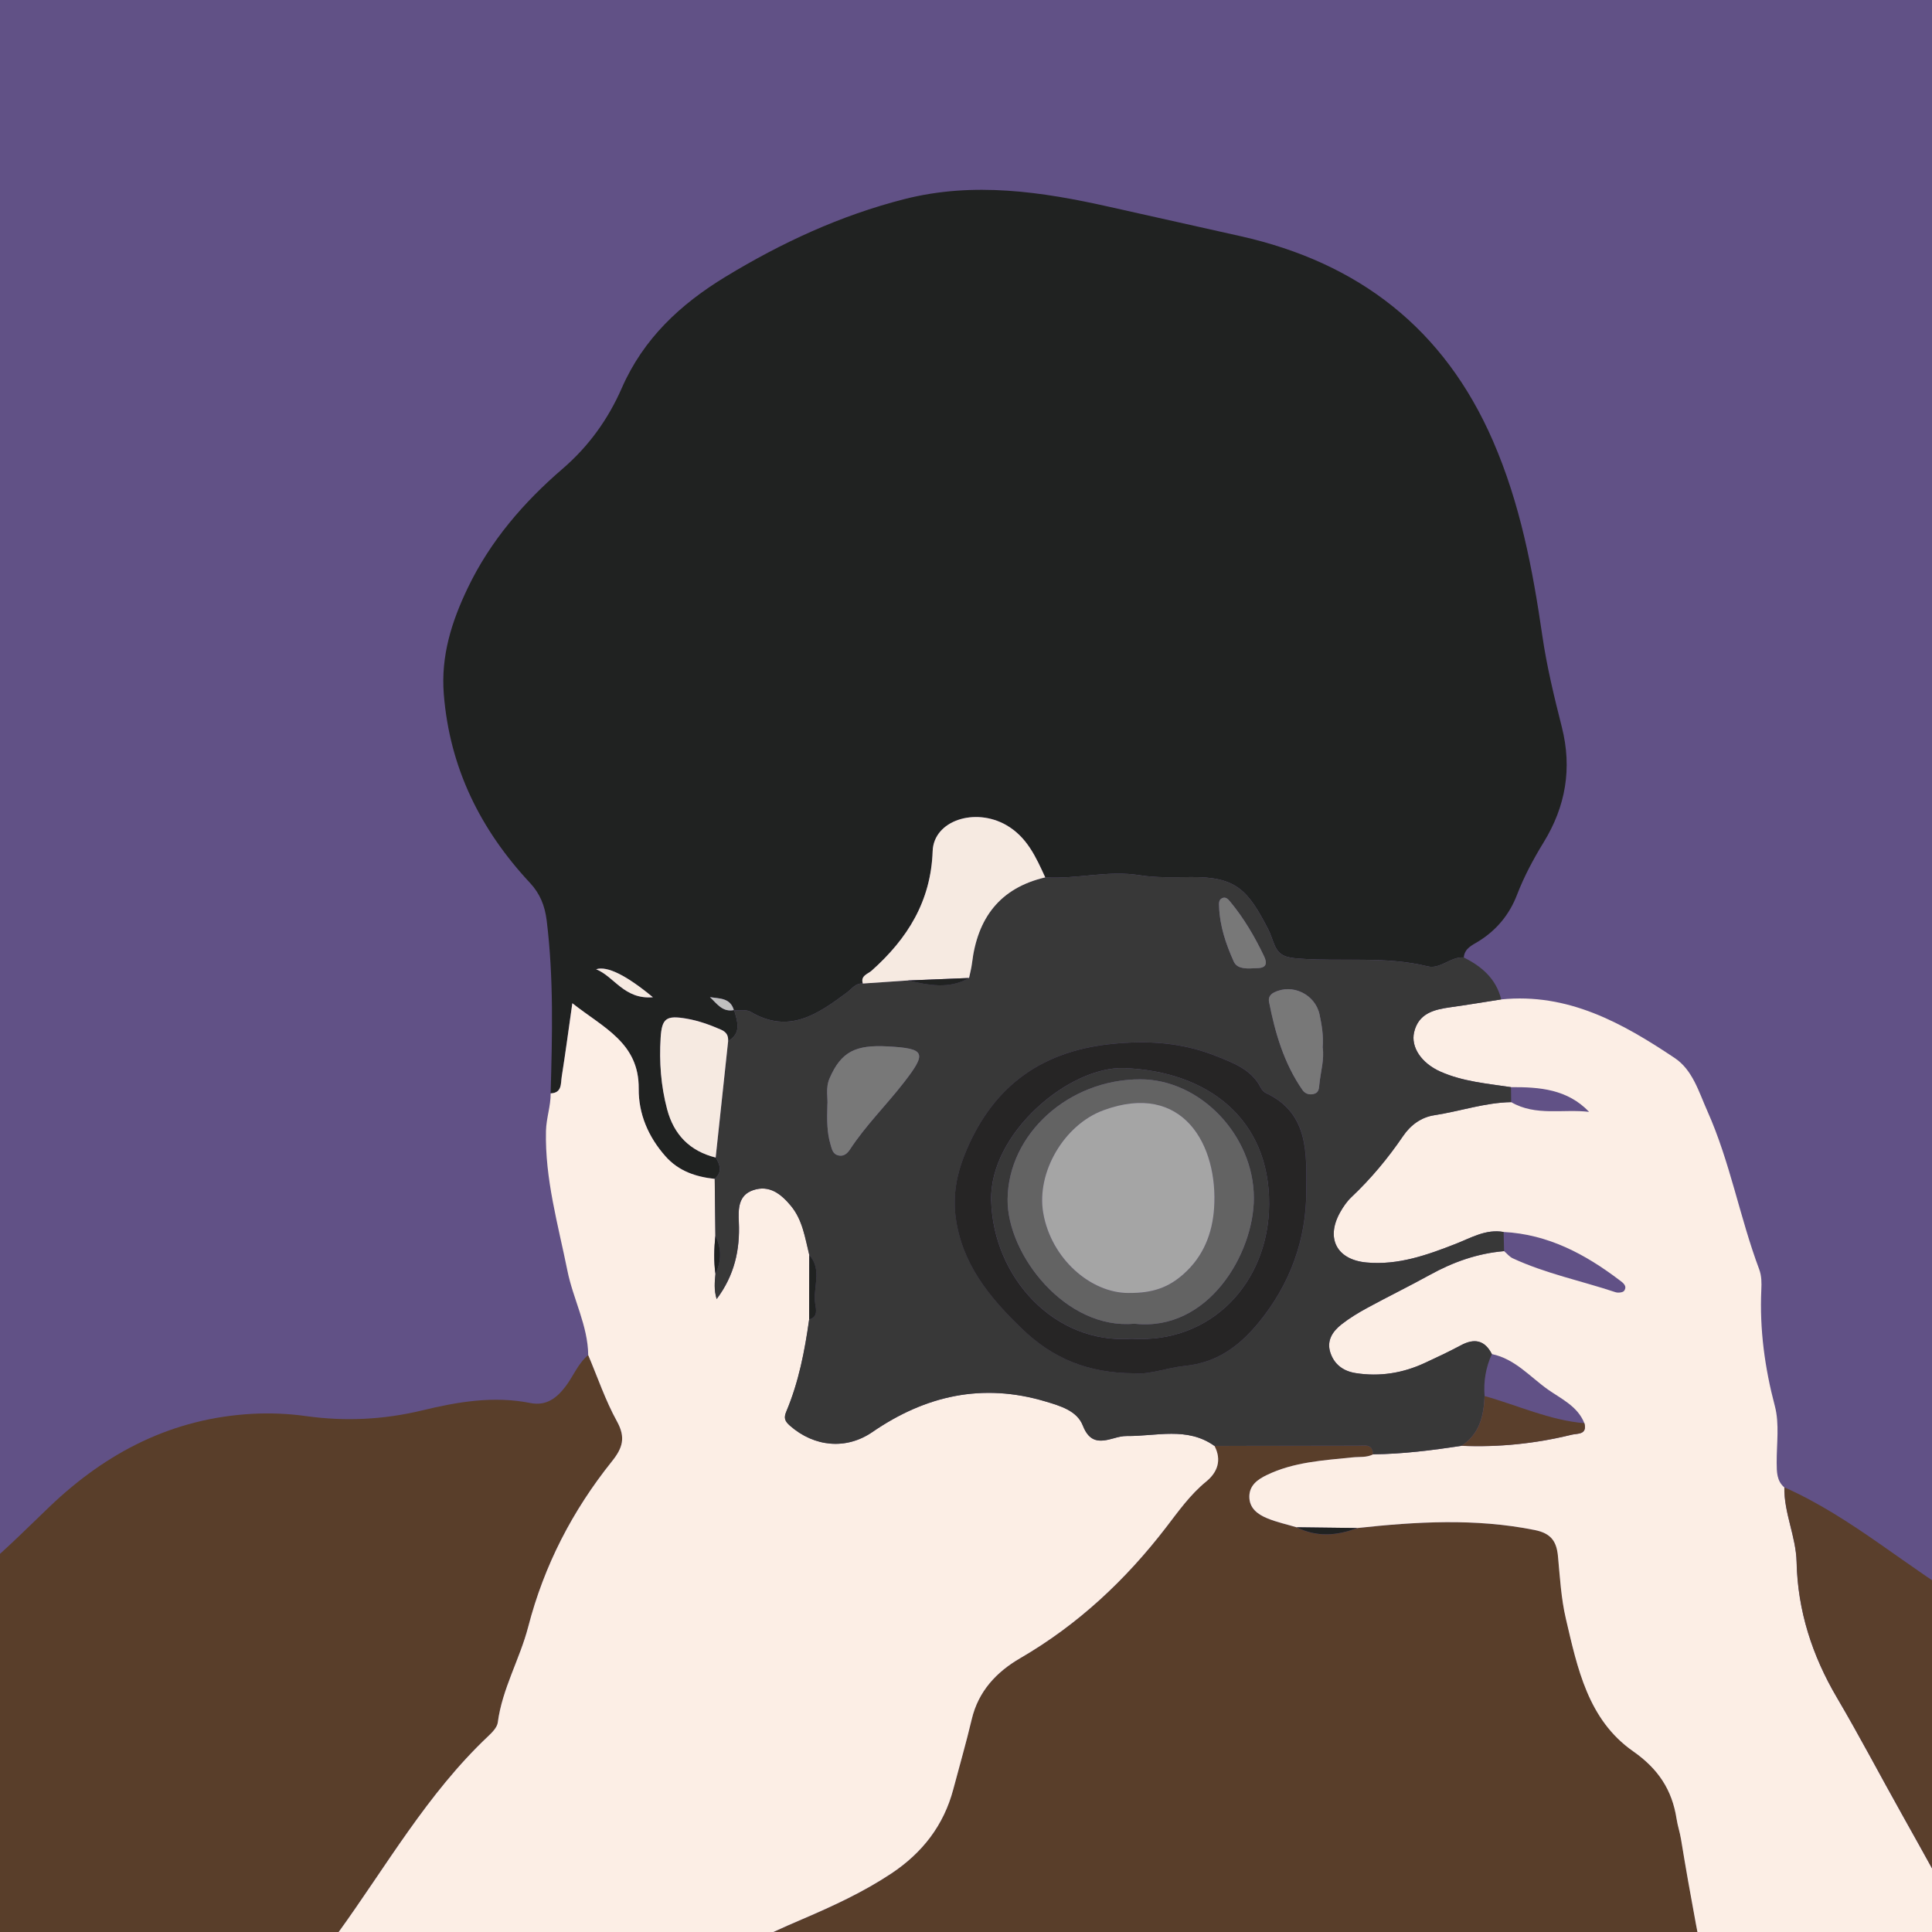 <svg width="153" height="153" viewBox="0 0 153 153" fill="none" xmlns="http://www.w3.org/2000/svg">
<g clip-path="url(#clip0_1_104)">
<rect width="153" height="153" fill="#615186"/>
<g clip-path="url(#clip1_1_104)">
<path d="M158.664 222.598C153.952 222.232 149.508 220.868 145.299 218.82C143.042 217.722 140.703 217.338 138.26 217.205C137.046 217.138 135.835 217.023 134.627 216.893C133.816 216.805 133.252 217.147 133.831 217.849C136.039 220.514 135.298 223.276 134.374 226.107C133.868 227.653 134.008 229.202 134.706 230.666C135.103 231.501 134.85 231.755 133.999 231.67C133.749 231.646 133.492 231.667 133.239 231.667C90.009 231.667 46.778 231.667 3.547 231.667C1.492 231.667 1.415 231.537 2.346 229.737C3.919 226.688 3.98 223.476 3.361 220.196C5.454 216.627 8.214 213.532 10.568 210.153C14.122 205.056 18.163 200.365 22.375 195.824C27.929 189.838 33.053 183.491 38.445 177.371C39.495 176.794 40.532 176.201 41.288 175.233C42.856 173.227 44.585 171.355 45.97 169.195C46.613 168.191 47.004 167.307 46.656 166.164C48.858 162.782 51.048 159.406 54.376 156.932C57.206 154.829 60.36 153.353 63.571 151.977C65.996 150.936 68.381 149.838 70.583 148.374C73.044 146.737 74.734 144.565 75.491 141.704C75.979 139.855 76.512 138.019 76.952 136.162C77.476 133.939 78.91 132.417 80.791 131.322C85.373 128.66 89.136 125.133 92.339 120.967C93.318 119.694 94.245 118.372 95.52 117.334C96.414 116.605 96.767 115.634 96.173 114.509C99.958 114.503 103.743 114.491 107.525 114.491C108.043 114.491 108.714 114.294 108.748 115.177C108.229 115.447 107.659 115.365 107.11 115.419C104.792 115.658 102.45 115.783 100.302 116.826C99.598 117.168 98.96 117.622 98.939 118.49C98.918 119.443 99.604 119.936 100.373 120.25C101.114 120.553 101.91 120.725 102.681 120.955C104.273 121.754 105.875 121.627 107.485 121.013C112.176 120.505 116.852 120.226 121.54 121.167C122.854 121.43 123.281 122.068 123.391 123.245C123.546 124.897 123.638 126.573 124.013 128.179C124.931 132.099 125.764 136.189 129.341 138.691C131.33 140.082 132.428 141.749 132.782 144.036C132.867 144.58 133.047 145.11 133.136 145.654C136.054 163.511 140.837 181.014 143.231 198.973C144.558 208.925 149.237 216.908 158.219 222.06C158.429 222.181 158.676 222.293 158.664 222.604V222.598Z" fill="#593E2A"/>
<path d="M43.606 86.591C43.734 82.017 43.856 77.447 43.292 72.885C43.148 71.736 42.773 70.78 41.977 69.924C38.031 65.695 35.609 60.794 35.145 54.968C34.904 51.934 35.77 49.214 37.048 46.552C38.824 42.85 41.462 39.785 44.539 37.136C46.638 35.33 48.166 33.185 49.239 30.735C50.956 26.811 53.888 24.083 57.462 21.914C61.894 19.221 66.551 17.062 71.614 15.77C77.11 14.369 82.524 15.183 87.871 16.384C91.326 17.158 94.785 17.93 98.244 18.704C107.589 20.8 114.363 26.013 118.233 34.921C120.396 39.9 121.375 45.073 122.143 50.361C122.497 52.793 123.083 55.198 123.687 57.584C124.513 60.852 123.989 63.864 122.244 66.708C121.427 68.042 120.695 69.409 120.13 70.876C119.539 72.413 118.526 73.656 117.093 74.543C116.592 74.851 115.979 75.099 115.921 75.825C114.881 75.737 114.07 76.775 113.064 76.527C109.706 75.701 106.271 76.167 102.88 75.913C101.852 75.834 101.3 75.701 100.931 74.83C100.754 74.416 100.635 73.974 100.427 73.578C98.832 70.501 97.917 69.424 94.318 69.458C92.958 69.47 91.573 69.524 90.24 69.309C87.727 68.904 85.269 69.636 82.777 69.479C82.042 67.885 81.338 66.287 79.694 65.341C77.223 63.922 73.947 64.972 73.862 67.401C73.725 71.363 71.876 74.331 69.025 76.872C68.735 77.129 68.131 77.265 68.332 77.885C67.753 77.846 67.463 78.306 67.07 78.599C64.779 80.302 62.479 81.924 59.451 80.13C59.106 79.924 58.569 80.039 58.121 80.006C57.846 79.011 56.983 79.086 56.227 78.965C56.773 79.473 57.215 80.178 58.139 79.985C58.389 80.88 58.758 81.8 57.666 82.444C57.682 82.008 57.55 81.733 57.087 81.53C56.202 81.146 55.309 80.826 54.357 80.662C52.774 80.393 52.417 80.626 52.32 82.184C52.201 84.093 52.341 85.986 52.835 87.847C53.372 89.861 54.632 91.15 56.678 91.664C57.029 92.245 57.218 92.82 56.602 93.358C55.101 93.195 53.744 92.747 52.701 91.57C51.335 90.031 50.56 88.207 50.578 86.21C50.612 82.577 47.775 81.385 45.323 79.446C45.018 81.588 44.774 83.424 44.484 85.251C44.399 85.796 44.521 86.546 43.606 86.585V86.591ZM47.208 76.757C48.645 77.332 49.428 79.168 51.704 78.974C49.587 77.222 48.088 76.483 47.208 76.757Z" fill="#202221"/>
<path d="M102.681 120.949C101.91 120.719 101.114 120.547 100.373 120.244C99.604 119.93 98.918 119.437 98.939 118.484C98.96 117.616 99.598 117.162 100.302 116.82C102.45 115.776 104.792 115.652 107.11 115.413C107.659 115.356 108.229 115.441 108.748 115.171C111.099 115.147 113.42 114.851 115.738 114.5C118.688 114.627 121.598 114.328 124.458 113.623C124.907 113.514 125.718 113.647 125.471 112.712C124.949 111.372 123.638 110.782 122.598 110.05C121.174 109.046 119.984 107.612 118.148 107.234C117.578 106.13 116.763 105.963 115.69 106.541C114.756 107.043 113.796 107.494 112.832 107.939C111.09 108.746 109.26 109.043 107.354 108.74C106.378 108.586 105.658 108.054 105.353 107.11C105.045 106.16 105.539 105.431 106.244 104.877C106.875 104.384 107.571 103.961 108.278 103.577C109.922 102.684 111.603 101.861 113.24 100.96C115.08 99.947 117.01 99.26 119.115 99.082C119.341 99.272 119.536 99.526 119.795 99.647C122.397 100.857 125.218 101.429 127.926 102.33C128.131 102.4 128.524 102.361 128.619 102.224C128.899 101.828 128.503 101.568 128.25 101.377C125.529 99.314 122.595 97.745 119.075 97.563C117.675 97.315 116.51 98.023 115.296 98.498C113.021 99.39 110.724 100.21 108.22 99.98C105.863 99.765 104.975 98.071 106.122 96.017C106.366 95.582 106.659 95.149 107.019 94.807C108.571 93.343 109.919 91.719 111.118 89.961C111.712 89.09 112.554 88.476 113.582 88.319C115.619 88.007 117.59 87.317 119.673 87.281C121.622 88.415 123.775 87.804 125.846 88.052C124.126 86.252 121.921 86.08 119.658 86.095C117.77 85.808 115.848 85.653 114.076 84.867C112.56 84.192 111.716 82.922 111.987 81.745C112.335 80.248 113.558 79.951 114.86 79.767C116.205 79.579 117.544 79.356 118.886 79.147C124.181 78.611 128.49 81.019 132.629 83.79C134.048 84.74 134.533 86.47 135.207 87.98C137.012 92.015 137.769 96.392 139.312 100.512C139.516 101.057 139.507 101.601 139.483 102.146C139.342 105.274 139.754 108.314 140.556 111.351C140.931 112.767 140.691 114.346 140.7 115.852C140.706 116.569 140.7 117.268 141.304 117.791C141.267 119.821 142.228 121.675 142.273 123.711C142.359 127.556 143.506 131.107 145.467 134.441C147.257 137.478 148.892 140.609 150.618 143.685C158.408 157.564 165.615 171.775 174.89 184.81C177.775 188.867 180.652 192.984 180.877 198.41C181.042 202.388 182.158 206.324 182.854 210.281C182.628 210.819 182.305 211.273 182.835 211.92C183.287 212.471 183.086 213.278 182.948 213.962C182.604 215.656 182.701 217.338 182.896 219.038C183.143 221.195 182.198 223.064 181.127 224.813C179.828 226.933 178.035 228.455 175.403 228.839C174.234 229.011 173.194 228.694 172.157 228.385C169.01 227.447 166.082 225.974 163.163 224.507C162.257 224.05 161.385 223.606 160.372 223.409C159.756 223.288 159.051 223.234 158.652 222.601C158.667 222.29 158.417 222.178 158.207 222.057C149.227 216.905 144.546 208.922 143.219 198.97C140.825 181.011 136.042 163.508 133.123 145.651C133.035 145.107 132.852 144.578 132.77 144.033C132.416 141.743 131.318 140.076 129.329 138.688C125.752 136.186 124.919 132.096 124.001 128.176C123.626 126.57 123.534 124.894 123.379 123.242C123.266 122.065 122.842 121.427 121.527 121.164C116.84 120.226 112.164 120.502 107.473 121.01C105.872 120.992 104.27 120.97 102.669 120.952L102.681 120.949Z" fill="#FCEEE5"/>
<path d="M-26.788 221.422C-29.1 217.229 -31.387 213.039 -32.092 208.196C-32.476 205.558 -32.019 203.075 -30.997 200.688C-29.872 198.056 -29.204 195.416 -29.466 192.506C-29.924 187.384 -28.35 182.747 -24.915 178.999C-21.319 175.079 -20.85 171.013 -23.055 166.391C-23.662 165.12 -24.11 163.777 -24.696 162.498C-25.672 160.359 -25.528 158.311 -24.354 156.29C-23.052 154.049 -21.624 151.862 -19.386 150.47C-15.299 147.926 -13.725 144.387 -14.124 139.644C-14.591 134.075 -12.139 130.115 -6.884 127.789C-2.592 125.889 0.613 122.486 3.925 119.319C8.446 114.996 13.661 112.313 19.981 111.965C21.39 111.889 22.829 111.947 24.223 112.143C27.328 112.576 30.375 112.431 33.422 111.696C36.237 111.015 39.086 110.525 42.002 111.109C43.28 111.363 44.115 110.698 44.823 109.748C45.421 108.946 45.781 107.975 46.58 107.313C47.327 109.07 47.94 110.9 48.858 112.564C49.569 113.85 49.306 114.669 48.452 115.734C45.329 119.63 43.087 123.968 41.828 128.832C41.166 131.389 39.769 133.73 39.418 136.407C39.367 136.797 38.976 137.193 38.656 137.496C33.831 142.049 30.595 147.79 26.758 153.084C24.4 155.601 21.982 158.063 20.142 161.003C18.163 163.157 16.61 165.653 14.536 167.737C8.683 173.627 2.336 178.863 -4.615 183.479C-17.766 192.212 -25.065 204.497 -26.254 220.245C-26.285 220.662 -25.977 221.322 -26.791 221.425L-26.788 221.422Z" fill="#593E2A"/>
<path d="M26.761 153.084C30.595 147.79 33.834 142.049 38.659 137.496C38.979 137.193 39.37 136.8 39.421 136.407C39.772 133.73 41.169 131.386 41.831 128.832C43.09 123.968 45.335 119.633 48.456 115.734C49.309 114.669 49.569 113.85 48.861 112.564C47.943 110.9 47.327 109.07 46.583 107.313C46.552 104.962 45.39 102.89 44.936 100.636C44.195 96.967 43.148 93.361 43.237 89.562C43.261 88.546 43.615 87.596 43.609 86.588C44.524 86.552 44.399 85.802 44.487 85.254C44.777 83.427 45.021 81.591 45.326 79.449C47.775 81.388 50.615 82.58 50.581 86.213C50.563 88.207 51.338 90.034 52.704 91.573C53.747 92.75 55.105 93.198 56.605 93.361C56.623 94.859 56.639 96.356 56.657 97.856C56.556 98.864 56.52 99.874 56.663 100.881C56.605 101.511 56.532 102.14 56.758 102.875C58.167 100.999 58.615 98.973 58.514 96.779C58.469 95.763 58.45 94.662 59.643 94.254C60.936 93.809 61.863 94.562 62.635 95.491C63.571 96.616 63.757 98.029 64.093 99.384C64.093 101.087 64.087 102.79 64.084 104.493C63.736 106.986 63.257 109.448 62.275 111.78C62.055 112.301 62.162 112.552 62.574 112.912C64.492 114.588 67.015 114.833 69.092 113.405C73.292 110.516 77.809 109.494 82.792 110.982C83.979 111.336 85.296 111.72 85.757 112.891C86.297 114.27 87.111 114.213 88.203 113.901C88.542 113.804 88.901 113.713 89.249 113.719C91.582 113.747 94.013 112.963 96.176 114.5C96.77 115.625 96.417 116.596 95.523 117.325C94.248 118.366 93.321 119.685 92.342 120.958C89.139 125.124 85.376 128.651 80.795 131.313C78.913 132.405 77.479 133.93 76.955 136.153C76.516 138.013 75.982 139.849 75.494 141.695C74.737 144.553 73.048 146.728 70.586 148.365C68.384 149.829 65.996 150.93 63.574 151.968C60.36 153.344 57.206 154.82 54.379 156.923C51.051 159.397 48.861 162.773 46.659 166.155C46.165 165.662 45.808 165.138 45.634 164.415C45.399 163.432 44.85 162.588 43.664 162.47C43.127 162.074 42.59 161.678 42.057 161.285C42.011 160.698 41.611 160.637 41.142 160.686C41.053 160.459 41.032 160.156 40.87 160.02C38.793 158.296 36.435 156.738 33.791 156.578C30.781 156.396 29.149 154.14 26.77 153.087L26.761 153.084Z" fill="#FCEEE5"/>
<path d="M64.087 99.384C63.751 98.032 63.562 96.616 62.629 95.491C61.857 94.562 60.93 93.812 59.637 94.254C58.447 94.662 58.462 95.76 58.508 96.779C58.609 98.973 58.16 100.999 56.751 102.875C56.526 102.14 56.599 101.511 56.657 100.881C57.145 99.871 57.148 98.864 56.651 97.856C56.633 96.359 56.617 94.862 56.599 93.361C57.215 92.823 57.026 92.248 56.675 91.667C57.005 88.594 57.334 85.52 57.663 82.444C58.755 81.8 58.386 80.883 58.136 79.985L58.118 80.006C58.566 80.039 59.103 79.924 59.448 80.13C62.476 81.924 64.776 80.302 67.067 78.599C67.46 78.309 67.75 77.846 68.329 77.885C69.519 77.804 70.708 77.725 71.895 77.643C73.529 78.012 75.161 78.36 76.741 77.447C76.82 77.056 76.927 76.666 76.973 76.273C77.394 72.737 79.148 70.323 82.774 69.479C85.263 69.636 87.724 68.904 90.237 69.309C91.57 69.524 92.955 69.47 94.315 69.458C97.917 69.424 98.829 70.498 100.424 73.578C100.632 73.977 100.751 74.416 100.928 74.83C101.297 75.701 101.849 75.834 102.877 75.913C106.268 76.17 109.703 75.704 113.061 76.527C114.067 76.775 114.881 75.738 115.918 75.825C117.358 76.536 118.486 77.522 118.886 79.147C117.544 79.356 116.205 79.579 114.86 79.767C113.558 79.948 112.338 80.248 111.987 81.745C111.712 82.922 112.56 84.192 114.076 84.867C115.845 85.653 117.77 85.811 119.658 86.095C119.664 86.492 119.667 86.888 119.673 87.281C117.59 87.317 115.619 88.007 113.582 88.319C112.554 88.476 111.712 89.09 111.118 89.961C109.922 91.719 108.571 93.343 107.019 94.807C106.659 95.149 106.363 95.582 106.122 96.017C104.975 98.071 105.863 99.765 108.22 99.98C110.724 100.21 113.018 99.39 115.296 98.498C116.51 98.023 117.675 97.315 119.075 97.563C119.087 98.068 119.1 98.573 119.112 99.079C117.007 99.254 115.074 99.941 113.237 100.957C111.6 101.861 109.919 102.681 108.275 103.574C107.568 103.958 106.872 104.381 106.241 104.874C105.536 105.425 105.042 106.157 105.35 107.107C105.655 108.051 106.375 108.583 107.351 108.737C109.257 109.04 111.087 108.743 112.829 107.936C113.793 107.491 114.753 107.037 115.687 106.538C116.76 105.96 117.578 106.127 118.145 107.231C117.66 108.293 117.474 109.403 117.568 110.564C117.498 112.125 117.172 113.568 115.732 114.5C113.414 114.851 111.09 115.147 108.742 115.171C108.708 114.288 108.034 114.488 107.519 114.485C103.734 114.485 99.949 114.494 96.167 114.503C94.007 112.966 91.573 113.75 89.24 113.723C88.892 113.719 88.532 113.807 88.194 113.904C87.102 114.213 86.288 114.273 85.748 112.894C85.29 111.72 83.97 111.339 82.783 110.985C77.802 109.497 73.285 110.519 69.083 113.408C67.005 114.836 64.483 114.591 62.565 112.915C62.153 112.555 62.046 112.304 62.266 111.783C63.248 109.451 63.727 106.989 64.075 104.496C64.779 104.306 64.63 103.71 64.559 103.277C64.349 101.986 65.148 100.57 64.084 99.387L64.087 99.384ZM89.853 108.755C91.018 108.873 92.415 108.311 93.864 108.163C96.359 107.908 98.115 106.641 99.665 104.756C102.181 101.701 103.45 98.144 103.453 94.353C103.453 91.516 103.731 88.176 100.26 86.561C100.089 86.482 99.93 86.301 99.845 86.129C99.113 84.698 97.725 84.195 96.359 83.645C93.632 82.547 90.875 82.365 87.919 82.683C82.146 83.306 78.412 86.328 76.363 91.522C75.771 93.022 75.46 94.659 75.683 96.362C76.171 100.092 78.352 102.73 80.953 105.237C83.384 107.579 86.184 108.749 89.859 108.752L89.853 108.755ZM65.523 87.517C65.487 88.733 65.49 89.683 65.764 90.612C65.88 91.005 65.938 91.416 66.429 91.51C66.841 91.589 67.115 91.328 67.308 91.035C68.549 89.135 70.171 87.541 71.556 85.759C73.42 83.364 73.298 83.034 70.324 82.871C67.765 82.728 66.615 83.276 65.694 85.403C65.362 86.171 65.578 86.991 65.523 87.52V87.517ZM104.746 82.937C104.819 82.03 104.679 81.195 104.502 80.354C104.164 78.741 102.337 77.852 100.882 78.602C100.559 78.769 100.437 79.026 100.498 79.337C100.983 81.812 101.684 84.208 103.145 86.316C103.365 86.631 103.715 86.734 104.091 86.615C104.45 86.504 104.453 86.174 104.484 85.874C104.582 84.879 104.893 83.902 104.746 82.934V82.937ZM99.336 76.678C99.616 76.651 100.604 76.781 100.104 75.731C99.375 74.198 98.512 72.716 97.411 71.394C97.262 71.212 97.06 70.988 96.77 71.133C96.496 71.27 96.536 71.56 96.542 71.796C96.594 73.324 97.076 74.748 97.692 76.125C97.926 76.651 98.454 76.736 99.332 76.678H99.336Z" fill="#383838"/>
<path d="M182.863 210.277C182.17 206.324 181.054 202.385 180.886 198.407C180.661 192.981 177.785 188.86 174.899 184.807C165.627 171.772 158.42 157.564 150.627 143.682C148.901 140.606 147.266 137.478 145.476 134.438C143.512 131.107 142.368 127.553 142.283 123.708C142.237 121.672 141.276 119.818 141.313 117.788C146.72 120.187 151.091 124.204 156.16 127.135C157.847 128.109 159.216 129.437 160.043 131.258C160.549 132.378 161.491 133.197 162.327 134.063C164.026 135.826 164.682 137.913 164.972 140.306C165.639 145.794 165.514 151.335 166.28 156.814C166.728 160.026 167.491 163.112 169.068 165.991C170.035 167.752 170.876 169.591 171.639 171.452C172.423 173.363 173.978 174.585 175.409 175.916C176.266 176.715 177.031 177.574 177.693 178.527C178.413 179.568 178.733 180.657 178.242 181.936C177.666 183.44 178.087 184.722 179.181 185.938C182.207 189.299 183.702 193.262 183.631 197.79C183.604 199.614 184.19 201.36 184.409 203.154C184.72 205.682 184.077 208.048 182.863 210.271V210.277Z" fill="#5A3F2C"/>
<path d="M102.681 120.949C104.283 120.967 105.884 120.989 107.485 121.007C105.878 121.621 104.274 121.748 102.681 120.949Z" fill="#202221"/>
<path d="M82.777 69.482C79.154 70.326 77.4 72.737 76.976 76.276C76.93 76.672 76.82 77.059 76.741 77.45C75.125 77.516 73.508 77.583 71.895 77.646C70.705 77.728 69.519 77.807 68.329 77.888C68.128 77.268 68.732 77.132 69.022 76.875C71.873 74.334 73.722 71.37 73.859 67.404C73.944 64.972 77.22 63.925 79.691 65.344C81.338 66.29 82.042 67.888 82.774 69.482H82.777Z" fill="#F6EAE1"/>
<path d="M57.663 82.447C57.334 85.52 57.005 88.594 56.675 91.67C54.629 91.156 53.369 89.867 52.832 87.853C52.338 85.992 52.198 84.099 52.317 82.19C52.414 80.632 52.768 80.399 54.354 80.668C55.306 80.829 56.199 81.152 57.084 81.537C57.547 81.739 57.679 82.014 57.663 82.45V82.447Z" fill="#F6EAE1"/>
<path d="M47.208 76.757C48.086 76.483 49.585 77.222 51.704 78.974C49.428 79.165 48.648 77.332 47.208 76.757Z" fill="#F6EAE1"/>
<path d="M58.136 79.988C57.215 80.181 56.77 79.477 56.224 78.968C56.977 79.089 57.843 79.011 58.118 80.009L58.136 79.988Z" fill="#C0C0C0"/>
<path d="M115.738 114.494C117.178 113.562 117.504 112.119 117.575 110.558C120.201 111.293 122.708 112.473 125.471 112.706C125.715 113.638 124.904 113.505 124.458 113.617C121.597 114.321 118.688 114.621 115.738 114.494Z" fill="#5A3F2C"/>
<path d="M64.087 99.384C65.151 100.567 64.352 101.982 64.562 103.274C64.633 103.707 64.782 104.303 64.078 104.493C64.078 102.79 64.084 101.087 64.087 99.384Z" fill="#202221"/>
<path d="M56.651 97.856C57.151 98.864 57.145 99.871 56.657 100.881C56.514 99.874 56.55 98.864 56.651 97.856Z" fill="#202221"/>
<path d="M89.853 108.755C86.178 108.752 83.378 107.585 80.947 105.24C78.346 102.736 76.165 100.095 75.677 96.365C75.454 94.659 75.765 93.025 76.357 91.525C78.406 86.331 82.14 83.306 87.913 82.686C90.869 82.368 93.626 82.55 96.353 83.648C97.722 84.198 99.107 84.701 99.839 86.132C99.927 86.304 100.083 86.485 100.254 86.564C103.724 88.179 103.45 91.519 103.447 94.356C103.447 98.147 102.175 101.704 99.659 104.759C98.106 106.644 96.35 107.911 93.858 108.166C92.412 108.314 91.012 108.876 89.847 108.758L89.853 108.755ZM89.618 106.018C95.932 106.423 100.476 101.562 100.507 95.358C100.54 88.639 95.7 84.852 89.054 84.586C84.686 84.413 78.352 89.74 78.492 95.067C78.653 101.172 83.521 106.472 89.615 106.018H89.618Z" fill="#262525"/>
<path d="M65.523 87.517C65.578 86.988 65.359 86.171 65.694 85.4C66.615 83.273 67.762 82.725 70.324 82.868C73.298 83.034 73.42 83.361 71.556 85.756C70.171 87.535 68.552 89.132 67.308 91.032C67.115 91.325 66.841 91.586 66.429 91.507C65.938 91.413 65.883 91.002 65.764 90.609C65.49 89.677 65.487 88.73 65.523 87.514V87.517Z" fill="#787878"/>
<path d="M104.746 82.937C104.89 83.905 104.578 84.882 104.484 85.877C104.456 86.174 104.45 86.507 104.09 86.618C103.715 86.737 103.365 86.634 103.145 86.319C101.684 84.211 100.983 81.815 100.498 79.34C100.437 79.029 100.559 78.772 100.882 78.605C102.337 77.855 104.164 78.744 104.502 80.357C104.679 81.198 104.819 82.033 104.746 82.94V82.937Z" fill="#787878"/>
<path d="M99.335 76.678C98.457 76.736 97.93 76.651 97.695 76.125C97.079 74.748 96.597 73.324 96.545 71.796C96.536 71.56 96.499 71.27 96.773 71.133C97.063 70.988 97.265 71.212 97.414 71.394C98.512 72.716 99.378 74.201 100.107 75.731C100.607 76.781 99.619 76.651 99.339 76.678H99.335Z" fill="#787878"/>
<path d="M71.895 77.646C73.511 77.58 75.128 77.513 76.741 77.45C75.161 78.363 73.526 78.015 71.895 77.646Z" fill="#202221"/>
<path d="M89.618 106.018C83.524 106.472 78.656 101.172 78.495 95.067C78.355 89.737 84.689 84.413 89.057 84.586C95.703 84.849 100.543 88.639 100.51 95.358C100.476 101.565 95.932 106.426 89.621 106.018H89.618ZM89.835 104.826C95.675 105.491 99.305 99.275 99.296 94.865C99.287 89.913 95.059 85.481 90.314 85.475C84.613 85.466 79.84 89.816 79.794 94.98C79.755 99.375 84.421 105.334 89.835 104.826Z" fill="#383838"/>
<path d="M89.835 104.826C84.421 105.334 79.751 99.375 79.794 94.98C79.843 89.816 84.616 85.466 90.314 85.475C95.059 85.484 99.287 89.913 99.296 94.865C99.305 99.275 95.672 105.491 89.835 104.826ZM89.362 102.394C91.363 102.421 92.598 101.898 93.721 100.903C95.31 99.493 96.008 97.669 96.145 95.697C96.49 90.717 93.69 85.596 87.367 87.934C84.272 89.078 82.06 92.835 82.618 96.066C83.241 99.668 86.364 102.394 89.362 102.397V102.394Z" fill="#636363"/>
<path d="M89.362 102.394C86.364 102.394 83.241 99.665 82.618 96.062C82.06 92.832 84.272 89.078 87.367 87.931C93.69 85.593 96.49 90.714 96.145 95.694C96.008 97.666 95.31 99.493 93.721 100.9C92.598 101.898 91.363 102.421 89.362 102.391V102.394Z" fill="#A5A5A5"/>
</g>
</g>
<defs>
<clipPath id="clip0_1_104">
<rect width="153" height="153" fill="white"/>
</clipPath>
<clipPath id="clip1_1_104">
<rect width="218" height="217" fill="white" transform="translate(-33 15)"/>
</clipPath>
</defs>
</svg>
